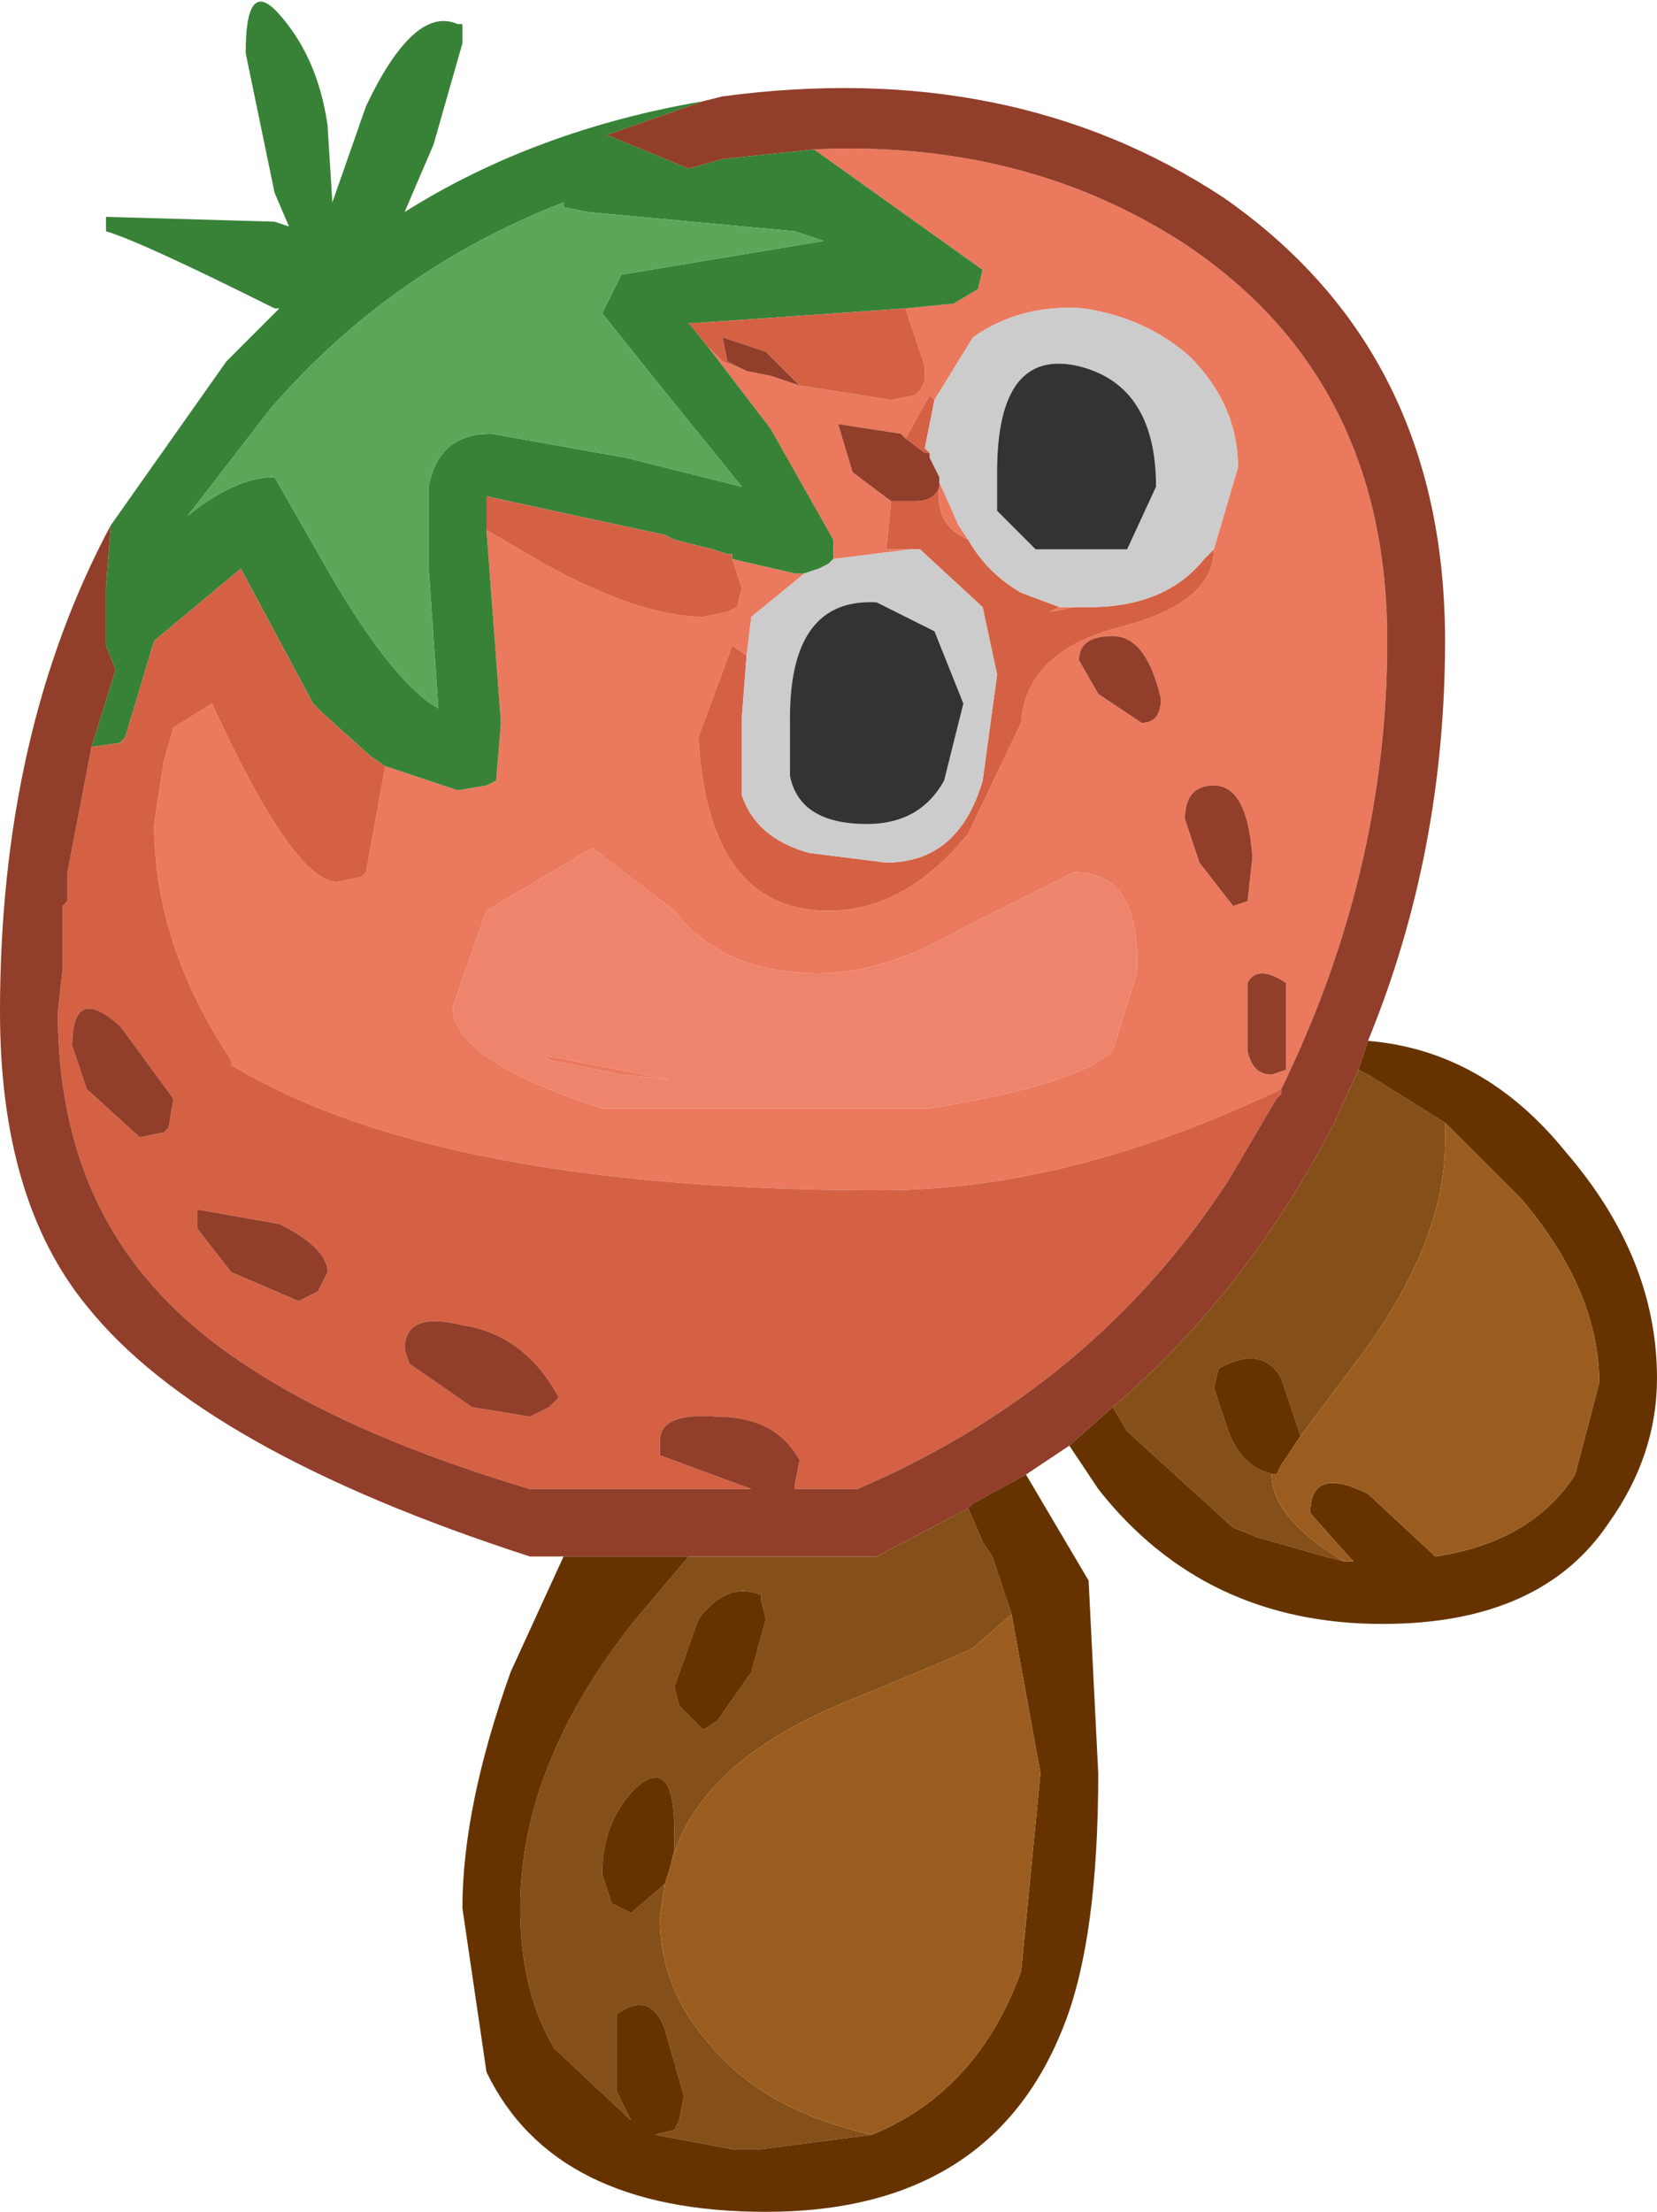 <?xml version="1.0" encoding="UTF-8" standalone="no"?>
<svg xmlns:ffdec="https://www.free-decompiler.com/flash" xmlns:xlink="http://www.w3.org/1999/xlink" ffdec:objectType="shape" height="22.95px" width="17.2px" xmlns="http://www.w3.org/2000/svg">
  <g transform="matrix(1.0, 0.0, 0.0, 1.0, 8.6, 11.45)">
    <path d="M0.8 -8.25 L1.3 -8.3 1.55 -8.45 1.6 -8.65 -0.15 -9.9 Q2.0 -10.0 3.65 -8.95 5.8 -7.55 5.8 -4.8 5.8 -2.4 4.7 -0.15 2.5 0.9 0.55 0.9 -4.05 0.9 -6.2 -0.4 L-6.2 -0.45 Q-7.0 -1.65 -7.0 -2.9 L-6.9 -3.55 -6.8 -3.9 -6.4 -4.15 Q-5.55 -2.3 -5.1 -2.3 L-4.85 -2.35 -4.8 -2.4 -4.6 -3.5 -3.85 -3.25 -3.55 -3.3 -3.45 -3.35 -3.4 -3.95 -3.55 -5.95 -2.95 -5.6 Q-1.95 -5.05 -1.3 -5.05 L-1.05 -5.1 -0.95 -5.15 -0.9 -5.35 -1.0 -5.65 -0.35 -5.5 -0.25 -5.5 -0.8 -5.05 -0.85 -4.65 -1.0 -4.75 -1.35 -3.8 Q-1.25 -2.0 0.0 -2.0 0.8 -2.0 1.45 -2.8 L2.0 -3.95 Q2.05 -4.7 3.05 -4.95 4.0 -5.2 4.0 -5.75 L4.25 -6.6 Q4.25 -7.25 3.75 -7.75 3.3 -8.15 2.65 -8.25 2.0 -8.3 1.5 -7.95 L1.1 -7.3 1.05 -7.35 0.8 -6.9 0.75 -6.95 0.1 -7.05 0.25 -6.55 0.65 -6.25 0.6 -5.75 0.85 -5.75 0.05 -5.65 0.05 -5.85 -0.6 -7.0 -1.25 -7.85 -1.1 -7.7 -0.85 -7.6 -0.6 -7.55 -0.3 -7.45 0.65 -7.3 0.9 -7.35 0.95 -7.4 1.0 -7.5 1.0 -7.65 0.8 -8.25 M1.15 -6.45 L1.35 -6.0 1.45 -5.85 Q1.1 -6.0 1.15 -6.4 L1.15 -6.45 M2.4 -5.15 L2.65 -5.15 2.55 -5.15 2.3 -5.1 2.4 -5.15 M2.95 -4.85 Q2.6 -4.85 2.6 -4.6 L2.8 -4.25 3.25 -3.95 Q3.45 -3.95 3.45 -4.2 3.3 -4.85 2.95 -4.85 M4.0 -3.3 Q3.7 -3.3 3.7 -2.95 L3.85 -2.5 4.2 -2.05 4.35 -2.1 4.4 -2.55 Q4.35 -3.3 4.0 -3.3 M-2.45 -2.65 L-3.55 -2.0 -3.9 -1.0 Q-3.9 -0.45 -2.35 0.05 L1.05 0.05 Q2.6 -0.2 2.95 -0.55 L3.2 -1.35 Q3.25 -2.4 2.55 -2.4 L1.45 -1.85 Q0.6 -1.35 -0.1 -1.35 -1.1 -1.35 -1.6 -2.0 L-2.45 -2.65 M4.75 -1.25 Q4.45 -1.45 4.35 -1.25 L4.35 -0.85 4.35 -0.55 Q4.4 -0.3 4.6 -0.3 L4.75 -0.35 4.75 -1.25 M-2.9 -0.45 L-2.95 -0.5 -1.65 -0.25 -2.15 -0.3 -2.9 -0.45" fill="#eb795e" fill-rule="evenodd" stroke="none"/>
    <path d="M-0.15 -9.9 L1.6 -8.65 1.55 -8.45 1.3 -8.3 0.8 -8.25 -1.35 -8.1 -1.45 -8.1 -1.25 -7.85 -0.6 -7.0 0.05 -5.85 0.05 -5.65 0.0 -5.6 -0.1 -5.55 -0.25 -5.5 -0.35 -5.5 -1.0 -5.65 -1.0 -5.7 -1.05 -5.7 -1.2 -5.75 -1.6 -5.85 -1.7 -5.9 -3.55 -6.3 -3.55 -5.95 -3.4 -3.95 -3.45 -3.35 -3.55 -3.3 -3.85 -3.25 -4.6 -3.5 -4.75 -3.6 -5.25 -4.05 -5.35 -4.15 -6.1 -5.55 -7.0 -4.8 -7.3 -3.8 -7.35 -3.75 -7.3 -3.75 -7.65 -3.7 -7.4 -4.5 -7.5 -4.75 -7.5 -5.35 -7.45 -6.0 -6.25 -7.7 -5.7 -8.25 -5.75 -8.25 Q-7.15 -8.95 -7.5 -9.05 L-7.5 -9.2 -5.75 -9.15 -5.6 -9.1 -5.75 -9.45 -6.05 -10.9 Q-6.05 -11.7 -5.7 -11.3 -5.3 -10.85 -5.2 -10.15 L-5.15 -9.35 -4.8 -10.35 Q-4.3 -11.4 -3.85 -11.2 L-3.8 -11.2 -3.8 -11.0 -4.1 -9.95 -4.4 -9.25 Q-3.05 -10.1 -1.3 -10.4 L-2.3 -10.05 -1.45 -9.7 -1.1 -9.8 -0.15 -9.9 M-5.8 -7.2 L-6.65 -6.1 Q-6.15 -6.5 -5.75 -6.5 L-5.15 -5.45 Q-4.5 -4.35 -4.05 -4.1 L-4.15 -5.55 -4.15 -6.4 Q-4.05 -6.95 -3.5 -6.95 L-2.1 -6.7 -0.9 -6.4 -1.75 -7.45 -2.35 -8.2 -2.15 -8.6 -0.05 -8.95 -0.35 -9.05 -2.5 -9.25 -2.75 -9.3 -2.75 -9.35 Q-4.55 -8.65 -5.8 -7.2" fill="#388238" fill-rule="evenodd" stroke="none"/>
    <path d="M0.8 -8.25 L1.0 -7.65 1.0 -7.5 0.95 -7.4 0.9 -7.35 0.65 -7.3 -0.3 -7.45 -0.65 -7.8 -1.1 -7.95 -1.05 -7.7 -0.85 -7.6 -1.1 -7.7 -1.25 -7.85 -1.45 -8.1 -1.35 -8.1 0.8 -8.25 M0.85 -5.75 L0.6 -5.75 0.65 -6.25 0.9 -6.25 Q1.1 -6.25 1.15 -6.4 1.1 -6.0 1.45 -5.85 1.65 -5.5 2.0 -5.3 L2.4 -5.15 2.3 -5.1 2.55 -5.15 2.65 -5.15 2.7 -5.15 Q3.5 -5.15 3.9 -5.65 L4.0 -5.75 Q4.0 -5.2 3.05 -4.95 2.05 -4.7 2.0 -3.95 L1.45 -2.8 Q0.8 -2.0 0.0 -2.0 -1.25 -2.0 -1.35 -3.8 L-1.0 -4.75 -0.85 -4.65 -0.9 -4.0 -0.9 -3.2 Q-0.75 -2.75 -0.2 -2.6 L0.6 -2.5 Q1.35 -2.5 1.6 -3.35 L1.75 -4.45 1.6 -5.15 0.95 -5.75 0.85 -5.75 M0.8 -6.9 L1.05 -7.35 1.1 -7.3 1.0 -6.8 1.05 -6.75 1.0 -6.75 0.8 -6.9 M-1.0 -5.65 L-0.9 -5.35 -0.95 -5.15 -1.05 -5.1 -1.3 -5.05 Q-1.95 -5.05 -2.95 -5.6 L-3.55 -5.95 -3.55 -6.3 -1.7 -5.9 -1.6 -5.85 -1.2 -5.75 -1.05 -5.7 -1.0 -5.7 -1.0 -5.65 M-4.6 -3.5 L-4.8 -2.4 -4.85 -2.35 -5.1 -2.3 Q-5.55 -2.3 -6.4 -4.15 L-6.8 -3.9 -6.9 -3.55 -7.0 -2.9 Q-7.0 -1.65 -6.2 -0.45 L-6.2 -0.4 Q-4.05 0.9 0.55 0.9 2.5 0.9 4.7 -0.15 L4.7 -0.1 4.65 -0.05 4.15 0.8 Q2.75 2.95 0.3 4.0 L-0.35 4.0 -0.35 3.95 -0.3 3.7 Q-0.55 3.25 -1.15 3.25 -1.75 3.2 -1.75 3.5 L-1.75 3.65 -0.8 4.0 -3.1 4.0 Q-5.95 3.15 -7.05 1.85 -8.0 0.75 -8.0 -0.95 L-7.95 -1.4 -7.95 -2.05 -7.9 -2.1 -7.9 -2.2 -7.9 -2.25 -7.9 -2.4 -7.65 -3.7 -7.3 -3.75 -7.35 -3.75 -7.3 -3.8 -7.0 -4.8 -6.1 -5.55 -5.35 -4.15 -5.25 -4.05 -4.75 -3.6 -4.6 -3.5 M-6.8 -0.05 L-7.35 -0.8 Q-7.85 -1.25 -7.85 -0.6 L-7.7 -0.15 -7.15 0.35 -6.9 0.3 -6.85 0.25 -6.8 -0.05 M-2.8 3.05 Q-3.15 2.4 -3.8 2.3 -4.4 2.15 -4.4 2.55 L-4.35 2.7 -3.7 3.15 -3.1 3.25 -2.9 3.15 -2.8 3.05 M-5.2 1.75 Q-5.2 1.5 -5.7 1.25 L-6.55 1.1 -6.55 1.3 -6.2 1.75 -5.5 2.05 -5.3 1.95 -5.2 1.75" fill="#d56145" fill-rule="evenodd" stroke="none"/>
    <path d="M0.05 -5.65 L0.85 -5.75 0.95 -5.75 1.6 -5.15 1.75 -4.45 1.6 -3.35 Q1.35 -2.5 0.6 -2.5 L-0.2 -2.6 Q-0.75 -2.75 -0.9 -3.2 L-0.9 -4.0 -0.85 -4.65 -0.8 -5.05 -0.25 -5.5 -0.1 -5.55 0.0 -5.6 0.05 -5.65 M1.1 -7.3 L1.5 -7.95 Q2.0 -8.3 2.65 -8.25 3.3 -8.15 3.75 -7.75 4.25 -7.25 4.25 -6.6 L4.0 -5.75 3.9 -5.65 Q3.5 -5.15 2.7 -5.15 L2.65 -5.15 2.4 -5.15 2.0 -5.3 Q1.65 -5.5 1.45 -5.85 L1.35 -6.0 1.15 -6.45 1.15 -6.5 1.05 -6.7 1.05 -6.75 1.0 -6.8 1.1 -7.3 M3.4 -6.4 Q3.4 -7.45 2.6 -7.65 1.75 -7.85 1.75 -6.55 L1.75 -6.15 2.15 -5.75 3.1 -5.75 3.4 -6.4 M1.4 -4.15 L1.1 -4.9 0.5 -5.2 Q-0.4 -5.25 -0.4 -4.0 L-0.4 -3.4 Q-0.3 -2.9 0.4 -2.9 0.95 -2.9 1.2 -3.35 L1.4 -4.15" fill="#cccccc" fill-rule="evenodd" stroke="none"/>
    <path d="M3.4 -6.4 L3.1 -5.75 2.15 -5.75 1.75 -6.15 1.75 -6.55 Q1.75 -7.85 2.6 -7.65 3.4 -7.45 3.4 -6.4 M1.4 -4.15 L1.2 -3.35 Q0.95 -2.9 0.4 -2.9 -0.3 -2.9 -0.4 -3.4 L-0.4 -4.0 Q-0.4 -5.25 0.5 -5.2 L1.1 -4.9 1.4 -4.15" fill="#333333" fill-rule="evenodd" stroke="none"/>
    <path d="M-0.3 -7.45 L-0.6 -7.55 -0.85 -7.6 -1.05 -7.7 -1.1 -7.95 -0.65 -7.8 -0.3 -7.45 M0.65 -6.25 L0.25 -6.55 0.1 -7.05 0.75 -6.95 0.8 -6.9 1.0 -6.75 1.05 -6.75 1.05 -6.7 1.15 -6.5 1.15 -6.45 1.15 -6.4 Q1.1 -6.25 0.9 -6.25 L0.65 -6.25 M4.7 -0.15 Q5.8 -2.4 5.8 -4.8 5.8 -7.55 3.65 -8.95 2.0 -10.0 -0.15 -9.9 L-1.1 -9.8 -1.45 -9.7 -2.3 -10.05 -1.3 -10.4 -1.1 -10.45 Q1.9 -10.85 4.1 -9.4 6.4 -7.8 6.4 -4.8 6.4 -2.6 5.6 -0.65 L5.5 -0.35 5.25 0.2 Q4.35 1.95 2.95 3.15 L2.5 3.55 2.05 3.85 1.5 4.15 1.45 4.2 0.5 4.7 -1.45 4.7 -2.75 4.7 -3.1 4.7 Q-6.5 3.6 -7.7 2.1 -8.6 1.0 -8.6 -0.95 -8.6 -3.85 -7.45 -6.0 L-7.5 -5.35 -7.5 -4.75 -7.4 -4.5 -7.65 -3.7 -7.9 -2.4 -7.9 -2.25 -7.9 -2.2 -7.9 -2.1 -7.95 -2.05 -7.95 -1.4 -8.0 -0.95 Q-8.0 0.75 -7.05 1.85 -5.95 3.15 -3.1 4.0 L-0.8 4.0 -1.75 3.65 -1.75 3.5 Q-1.75 3.2 -1.15 3.25 -0.55 3.25 -0.3 3.7 L-0.35 3.95 -0.35 4.0 0.3 4.0 Q2.75 2.95 4.15 0.8 L4.65 -0.05 4.7 -0.1 4.7 -0.15 M2.95 -4.85 Q3.3 -4.85 3.45 -4.2 3.45 -3.95 3.25 -3.95 L2.8 -4.25 2.6 -4.6 Q2.6 -4.85 2.95 -4.85 M4.0 -3.3 Q4.35 -3.3 4.4 -2.55 L4.35 -2.1 4.2 -2.05 3.85 -2.5 3.7 -2.95 Q3.7 -3.3 4.0 -3.3 M4.75 -1.25 L4.75 -0.35 4.6 -0.3 Q4.4 -0.3 4.35 -0.55 L4.35 -0.85 4.35 -1.25 Q4.45 -1.45 4.75 -1.25 M-6.8 -0.05 L-6.85 0.25 -6.9 0.3 -7.15 0.35 -7.7 -0.15 -7.85 -0.6 Q-7.85 -1.25 -7.35 -0.8 L-6.8 -0.05 M-2.8 3.05 L-2.9 3.15 -3.1 3.25 -3.7 3.15 -4.35 2.7 -4.4 2.55 Q-4.4 2.15 -3.8 2.3 -3.15 2.4 -2.8 3.05 M-5.2 1.75 L-5.3 1.95 -5.5 2.05 -6.2 1.75 -6.55 1.3 -6.55 1.1 -5.7 1.25 Q-5.2 1.5 -5.2 1.75" fill="#913e2a" fill-rule="evenodd" stroke="none"/>
    <path d="M5.5 -0.35 L5.6 -0.3 6.4 0.2 6.4 0.4 Q6.4 1.45 5.5 2.65 L4.9 3.45 4.7 2.85 Q4.5 2.5 4.05 2.75 L4.0 2.95 4.15 3.4 Q4.3 3.8 4.65 3.85 L4.6 3.85 Q4.6 4.3 5.35 4.75 L5.15 4.7 4.45 4.5 4.2 4.4 3.1 3.4 2.95 3.15 Q4.35 1.95 5.25 0.2 L5.5 -0.35 M0.45 10.7 L-0.7 10.85 -1.0 10.85 -1.8 10.7 -1.6 10.65 -1.55 10.55 -1.5 10.3 -1.7 9.6 Q-1.85 9.2 -2.2 9.45 L-2.2 10.25 -2.05 10.55 -2.85 9.8 Q-3.2 9.2 -3.2 8.35 -3.2 6.85 -2.0 5.35 L-1.45 4.7 0.5 4.7 1.45 4.2 1.6 4.55 1.7 4.7 1.9 5.3 1.5 5.65 Q1.3 5.75 0.2 6.2 -1.4 6.85 -1.65 7.95 L-1.6 7.75 -1.6 7.55 Q-1.6 6.75 -2.0 7.1 -2.35 7.45 -2.35 8.0 L-2.25 8.3 -2.05 8.4 -1.7 8.1 -1.75 8.45 Q-1.75 9.2 -1.2 9.8 -0.65 10.45 0.45 10.7 M-0.7 5.1 Q-1.05 4.95 -1.35 5.35 L-1.6 6.05 -1.55 6.25 -1.3 6.5 -1.15 6.4 -0.8 5.9 -0.65 5.35 -0.7 5.15 -0.7 5.1" fill="#854f19" fill-rule="evenodd" stroke="none"/>
    <path d="M6.4 0.2 L5.6 -0.3 5.5 -0.35 5.6 -0.65 Q6.8 -0.55 7.65 0.5 8.6 1.6 8.6 2.85 8.6 3.65 8.1 4.35 7.4 5.4 5.75 5.4 3.9 5.4 2.8 4.0 L2.5 3.55 2.95 3.15 3.1 3.4 4.2 4.4 4.45 4.5 5.15 4.7 5.35 4.75 5.45 4.75 5.4 4.7 5.0 4.25 Q5.0 3.75 5.6 4.05 L6.3 4.7 Q7.3 4.55 7.75 3.85 L8.0 2.9 Q8.0 1.95 7.2 1.0 L6.4 0.2 M4.65 3.85 Q4.3 3.8 4.15 3.4 L4.0 2.95 4.05 2.75 Q4.5 2.5 4.7 2.85 L4.9 3.45 4.7 3.75 4.65 3.85 M2.05 3.85 L2.7 4.95 2.8 6.95 Q2.8 8.65 2.45 9.55 1.7 11.5 -0.65 11.5 -2.85 11.5 -3.55 10.05 L-3.8 8.35 Q-3.8 7.3 -3.3 5.9 L-2.75 4.7 -1.45 4.7 -2.0 5.35 Q-3.2 6.85 -3.2 8.35 -3.2 9.2 -2.85 9.8 L-2.05 10.55 -2.2 10.25 -2.2 9.45 Q-1.85 9.2 -1.7 9.6 L-1.5 10.3 -1.55 10.55 -1.6 10.65 -1.8 10.7 -1.0 10.85 -0.7 10.85 0.45 10.7 Q1.55 10.25 2.0 9.0 L2.2 6.95 1.9 5.3 1.7 4.7 1.6 4.55 1.45 4.2 1.5 4.15 2.05 3.85 M-1.7 8.1 L-2.05 8.4 -2.25 8.3 -2.35 8.0 Q-2.35 7.45 -2.0 7.1 -1.6 6.75 -1.6 7.55 L-1.6 7.75 -1.65 7.95 -1.7 8.1 M-0.7 5.1 L-0.7 5.15 -0.65 5.35 -0.8 5.9 -1.15 6.4 -1.3 6.5 -1.55 6.25 -1.6 6.05 -1.35 5.35 Q-1.05 4.95 -0.7 5.1" fill="#663300" fill-rule="evenodd" stroke="none"/>
    <path d="M-5.8 -7.2 Q-4.55 -8.65 -2.75 -9.35 L-2.75 -9.3 -2.5 -9.25 -0.35 -9.05 -0.05 -8.95 -2.15 -8.6 -2.35 -8.2 -1.75 -7.45 -0.9 -6.4 -2.1 -6.7 -3.5 -6.95 Q-4.05 -6.95 -4.15 -6.4 L-4.15 -5.55 -4.05 -4.1 Q-4.5 -4.35 -5.15 -5.45 L-5.75 -6.5 Q-6.15 -6.5 -6.65 -6.1 L-5.8 -7.2" fill="#5aa75a" fill-rule="evenodd" stroke="none"/>
    <path d="M5.35 4.75 Q4.6 4.3 4.6 3.85 L4.65 3.85 4.7 3.75 4.9 3.45 5.5 2.65 Q6.4 1.45 6.4 0.4 L6.4 0.2 7.2 1.0 Q8.0 1.95 8.0 2.9 L7.75 3.85 Q7.3 4.55 6.3 4.7 L5.6 4.05 Q5.0 3.75 5.0 4.25 L5.4 4.7 5.45 4.75 5.35 4.75 M0.45 10.7 Q-0.65 10.45 -1.2 9.8 -1.75 9.2 -1.75 8.45 L-1.7 8.1 -1.65 7.95 Q-1.4 6.85 0.2 6.2 1.3 5.75 1.5 5.65 L1.9 5.3 2.2 6.95 2.0 9.0 Q1.55 10.25 0.45 10.7" fill="#9b5d1f" fill-rule="evenodd" stroke="none"/>
    <path d="M-2.45 -2.65 L-1.6 -2.0 Q-1.1 -1.35 -0.1 -1.35 0.6 -1.35 1.45 -1.85 L2.55 -2.4 Q3.25 -2.4 3.2 -1.35 L2.95 -0.55 Q2.6 -0.2 1.05 0.05 L-2.35 0.05 Q-3.9 -0.45 -3.9 -1.0 L-3.55 -2.0 -2.45 -2.65 M-2.9 -0.45 L-2.15 -0.3 -1.65 -0.25 -2.95 -0.5 -2.9 -0.45" fill="#ee846b" fill-rule="evenodd" stroke="none"/>
  </g>
</svg>
